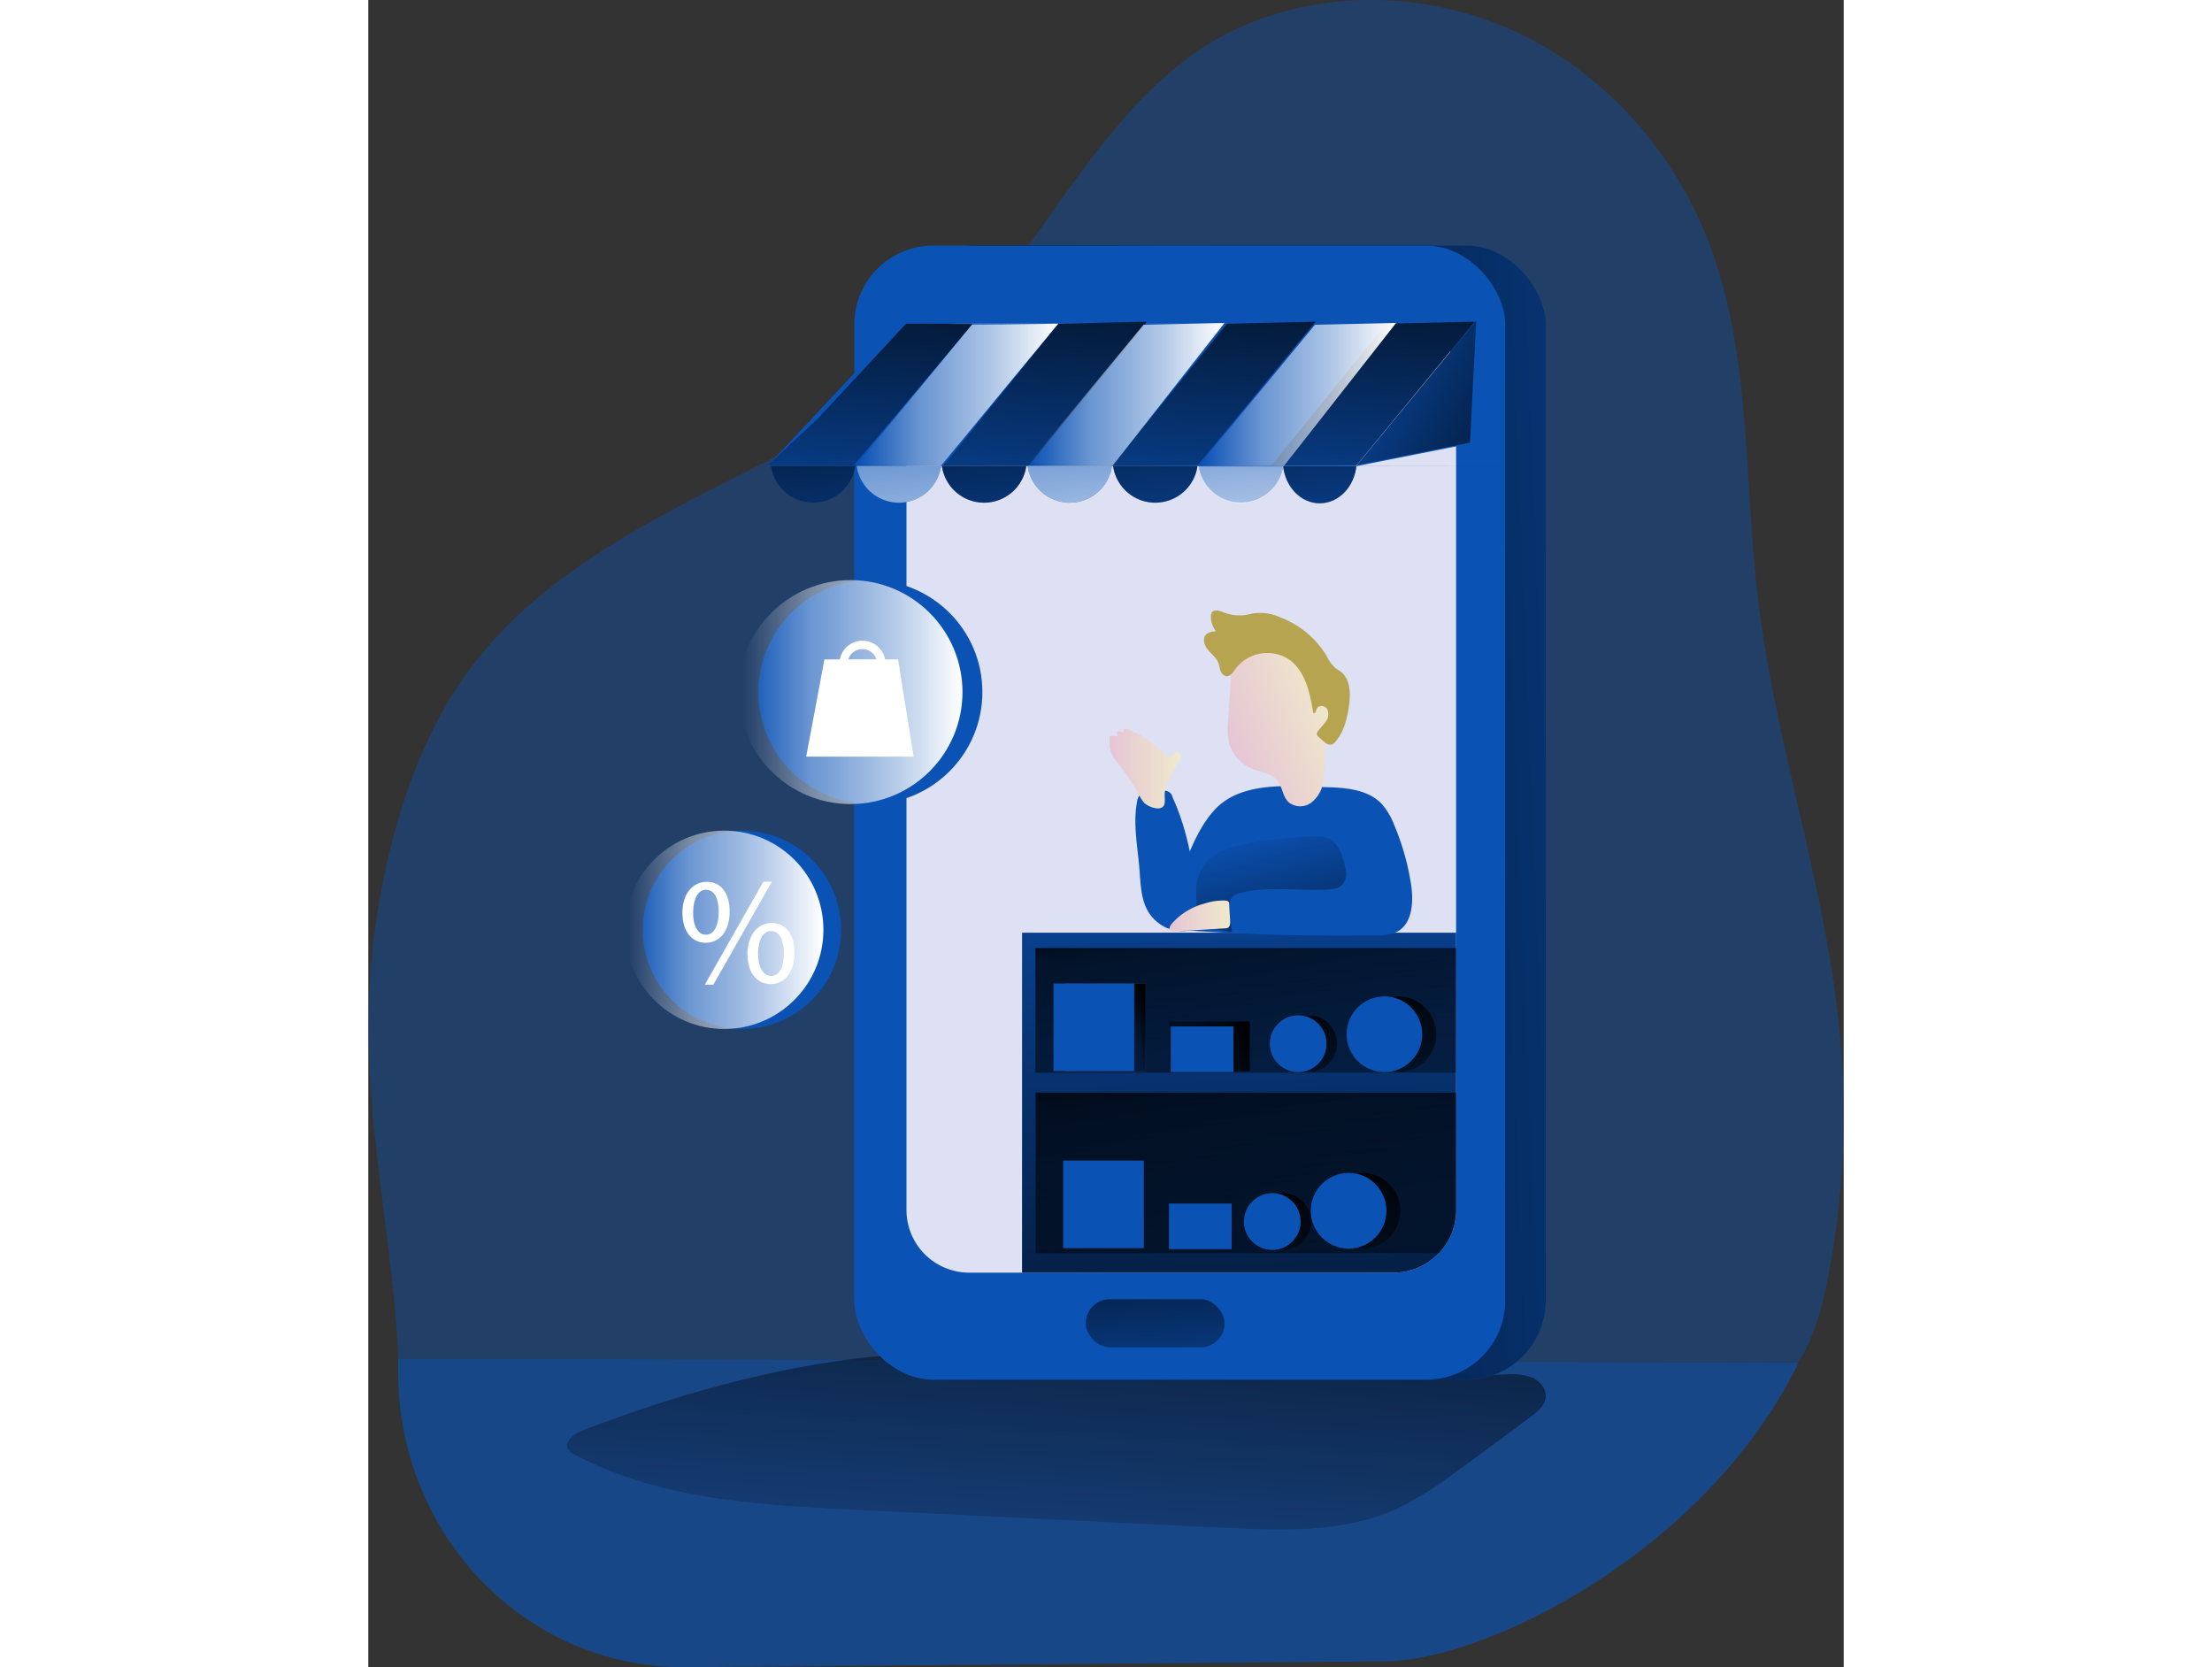 <svg id="Layer_1" data-name="Layer 1" xmlns="http://www.w3.org/2000/svg" xmlns:xlink="http://www.w3.org/1999/xlink"
     viewBox="0 0 346.39 391.41" width="406" height="306" class="illustration">
    <rect x="0" y="0" width="346.39" height="391.41" fill="#333333" stroke="none"/>
    <defs>
        <linearGradient id="linear-gradient" x1="202.34" y1="273.1" x2="194.63" y2="389.46"
                        gradientUnits="userSpaceOnUse">
            <stop offset="0.01"></stop>
            <stop offset="0.13" stop-opacity="0.69"></stop>
            <stop offset="1" stop-opacity="0"></stop>
        </linearGradient>
        <linearGradient id="linear-gradient-2" x1="163.84" y1="192.26" x2="390.02" y2="183.09"
                        xlink:href="#linear-gradient"></linearGradient>
        <linearGradient id="linear-gradient-3" x1="243.62" y1="343.55" x2="237.51" y2="176.47"
                        xlink:href="#linear-gradient"></linearGradient>
        <linearGradient id="linear-gradient-4" x1="238" y1="247.16" x2="252.21" y2="361.56"
                        xlink:href="#linear-gradient"></linearGradient>
        <linearGradient id="linear-gradient-5" x1="166.19" y1="67.55" x2="160.46" y2="140.7"
                        xlink:href="#linear-gradient"></linearGradient>
        <linearGradient id="linear-gradient-6" x1="207.33" y1="66.96" x2="201.52" y2="141.02"
                        xlink:href="#linear-gradient"></linearGradient>
        <linearGradient id="linear-gradient-7" x1="200.71" y1="63.34" x2="194.91" y2="137.4"
                        xlink:href="#linear-gradient"></linearGradient>
        <linearGradient id="linear-gradient-8" x1="238.07" y1="63.34" x2="232.26" y2="137.4"
                        xlink:href="#linear-gradient"></linearGradient>
        <linearGradient id="linear-gradient-9" x1="197.95" y1="87.82" x2="205.22" y2="154.7"
                        gradientUnits="userSpaceOnUse">
            <stop offset="0.02" stop-color="#fff" stop-opacity="0"></stop>
            <stop offset="0.32" stop-color="#fff" stop-opacity="0.39"></stop>
            <stop offset="0.68" stop-color="#fff" stop-opacity="0.68"></stop>
            <stop offset="1" stop-color="#fff"></stop>
        </linearGradient>
        <linearGradient id="linear-gradient-10" x1="178.1" y1="89.98" x2="185.37" y2="156.86"
                        xlink:href="#linear-gradient"></linearGradient>
        <linearGradient id="linear-gradient-11" x1="237.66" y1="83.61" x2="244.93" y2="150.5"
                        xlink:href="#linear-gradient-9"></linearGradient>
        <linearGradient id="linear-gradient-12" x1="256.23" y1="84.2" x2="263.38" y2="150.02"
                        xlink:href="#linear-gradient"></linearGradient>
        <linearGradient id="linear-gradient-13" x1="158.24" y1="92.13" x2="165.51" y2="159.02"
                        xlink:href="#linear-gradient-9"></linearGradient>
        <linearGradient id="linear-gradient-14" x1="217.81" y1="85.66" x2="225.08" y2="152.54"
                        xlink:href="#linear-gradient"></linearGradient>
        <linearGradient id="linear-gradient-15" x1="138.39" y1="94.29" x2="145.66" y2="161.18"
                        xlink:href="#linear-gradient"></linearGradient>
        <linearGradient id="linear-gradient-16" x1="114.33" y1="92.69" x2="161.99" y2="92.69"
                        xlink:href="#linear-gradient-9"></linearGradient>
        <linearGradient id="linear-gradient-17" x1="154.61" y1="92.6" x2="201.03" y2="92.6"
                        xlink:href="#linear-gradient-9"></linearGradient>
        <linearGradient id="linear-gradient-18" x1="194.89" y1="92.6" x2="241.31" y2="92.6"
                        xlink:href="#linear-gradient-9"></linearGradient>
        <linearGradient id="linear-gradient-19" x1="275.79" y1="106.73" x2="223.04" y2="80.92"
                        xlink:href="#linear-gradient"></linearGradient>
        <linearGradient id="linear-gradient-20" x1="183.28" y1="286.3" x2="186.45" y2="339.28"
                        xlink:href="#linear-gradient"></linearGradient>
        <linearGradient id="linear-gradient-21" x1="86.92" y1="162.48" x2="139.49" y2="162.48"
                        xlink:href="#linear-gradient-9"></linearGradient>
        <linearGradient id="linear-gradient-22" x1="60.29" y1="218.29" x2="106.85" y2="218.29"
                        xlink:href="#linear-gradient-9"></linearGradient>
        <linearGradient id="linear-gradient-23" x1="210.37" y1="187.26" x2="227.11" y2="187.26"
                        gradientUnits="userSpaceOnUse">
            <stop offset="0" stop-color="#e5c5d5"></stop>
            <stop offset="0.42" stop-color="#ead4d1"></stop>
            <stop offset="1" stop-color="#f0e9cb"></stop>
        </linearGradient>
        <linearGradient id="linear-gradient-24" x1="244.36" y1="200.7" x2="259.28" y2="257.47"
                        gradientUnits="userSpaceOnUse">
            <stop offset="0" stop-opacity="0"></stop>
            <stop offset="0.99"></stop>
        </linearGradient>
        <linearGradient id="linear-gradient-25" x1="991.64" y1="-519.92" x2="1018.26" y2="-519.92"
                        gradientTransform="translate(-487.89 1033.36) rotate(-21.89)"
                        xlink:href="#linear-gradient-23"></linearGradient>
        <linearGradient id="linear-gradient-26" x1="224.44" y1="221.76" x2="238.69" y2="221.76"
                        xlink:href="#linear-gradient-23"></linearGradient>
        <linearGradient id="linear-gradient-27" x1="202.39" y1="208.07" x2="214.32" y2="304.2"
                        xlink:href="#linear-gradient"></linearGradient>
        <linearGradient id="linear-gradient-28" x1="183.39" y1="238.44" x2="150.21" y2="247.2"
                        xlink:href="#linear-gradient"></linearGradient>
        <linearGradient id="linear-gradient-29" x1="206.84" y1="243.16" x2="176.87" y2="251.07"
                        xlink:href="#linear-gradient"></linearGradient>
        <linearGradient id="linear-gradient-30" x1="224.01" y1="236.71" x2="213.68" y2="263.17"
                        xlink:href="#linear-gradient"></linearGradient>
        <linearGradient id="linear-gradient-31" x1="217.94" y1="278.46" x2="207.6" y2="304.92"
                        xlink:href="#linear-gradient"></linearGradient>
        <linearGradient id="linear-gradient-32" x1="246.16" y1="231.72" x2="232.38" y2="267"
                        xlink:href="#linear-gradient"></linearGradient>
        <linearGradient id="linear-gradient-33" x1="237.75" y1="273.15" x2="223.97" y2="308.43"
                        xlink:href="#linear-gradient"></linearGradient>
    </defs>
    <title>Open Store Online</title>
    <path d="M379.1,306.25c-1.27,6.58-2.9,13.21-6.22,19-.31.54-.62,1.07-1,1.58v-.23L43.43,325.7l0,1.42c-1-26.38-7-52.47-7.07-78.88a174.09,174.09,0,0,1,5.9-45.19c3.71-13.88,9.22-27.44,17.75-39,23.28-31.57,64.21-43.33,97.36-64.29,35.27-22.29,47.54-72.33,86.3-87.76C264.1,3.84,288,5.36,307.7,15.14s35.17,27.5,43.15,48c10.22,26.29,8.39,55.45,11.66,83.46C366.63,182,379,216,382,251.44A200.3,200.3,0,0,1,379.1,306.25Z"
          transform="translate(-36.33 -6.73)" fill="#0b52b5" opacity="0.41"></path>
    <path d="M371.92,326.64v.42c-21.64,43.82-72.42,69.06-96.09,69.68l-165.41,1.4c-37.69,0-67.07-31.48-67.07-69.17l0-1.85,0-1.42Z"
          transform="translate(-36.33 -6.73)" fill="#0b52b5" opacity="0.66"></path>
    <path d="M86.61,342.57c-1.94.74-4.3,2.49-3.36,4.34A3.65,3.65,0,0,0,85,348.34c19.76,10.42,42.9,11.72,65.21,12.82l87,4.25c13.83.67,28.29,1.23,40.85-4.58a82.49,82.49,0,0,0,13.55-8.49q9-6.48,17.8-13.13c1.47-1.1,3-2.38,3.33-4.19.33-2.08-1.28-4.08-3.22-4.91a14.56,14.56,0,0,0-6.24-.7q-28.83,1-57.68.81c-12.2-.07-24.44-.28-36.55-1.82-19.72-2.51-38.52-5.2-58.42-2.7C128.81,328.43,107.05,334.72,86.61,342.57Z"
          transform="translate(-36.33 -6.73)" fill="url(#linear-gradient)"></path>
    <rect x="123.61" y="57.66" width="152.82" height="266.25" rx="18.54" fill="#0b52b5"></rect>
    <rect x="123.61" y="57.66" width="152.82" height="266.25" rx="18.54" fill="url(#linear-gradient-2)"></rect>
    <rect x="114.1" y="57.66" width="152.82" height="266.25" rx="18.54" fill="#0b52b5"></rect>
    <path d="M291.72,94.87V290.78A14.73,14.73,0,0,1,277,305.51h-99.6a14.72,14.72,0,0,1-14.72-14.73V94.87A12.13,12.13,0,0,1,174.8,82.73H279.58A12.15,12.15,0,0,1,291.72,94.87Z"
          transform="translate(-36.33 -6.73)" fill="#dee0f3"></path>
    <path d="M291.72,225.71v65.07A14.73,14.73,0,0,1,277,305.51H189.83v-79.8Z" transform="translate(-36.33 -6.73)"
          fill="#0b52b5"></path>
    <path d="M291.71,225.71v65.07A14.74,14.74,0,0,1,277,305.51H189.83v-79.8Z" transform="translate(-36.33 -6.73)"
          fill="url(#linear-gradient-3)"></path>
    <path d="M291.71,263.24v27.54a14.66,14.66,0,0,1-4.06,10.15H193V263.24Z" transform="translate(-36.33 -6.73)"
          fill="url(#linear-gradient-4)"></path>
    <polygon points="124.84 76.13 93.73 109.4 231.86 109.4 259.58 75.66 124.84 76.13" fill="#0b52b5"></polygon>
    <polygon points="141.9 76 114.03 109.2 232.11 109.32 93.73 109.32 94.57 108.53 105.7 98.1 126.26 75.99 141.9 76"
             fill="url(#linear-gradient-5)"></polygon>
    <polygon points="182.8 75.52 155.12 109.2 273.2 109.32 134.82 109.32 135.66 108.53 161.99 75.99 182.8 75.52"
             fill="url(#linear-gradient-6)"></polygon>
    <polygon points="222.42 75.52 194.74 109.2 174.44 109.32 175.28 108.53 201.61 75.99 222.42 75.52"
             fill="url(#linear-gradient-7)"></polygon>
    <polygon points="259.78 75.52 232.1 109.2 211.8 109.32 212.64 108.53 238.97 75.99 259.78 75.52"
             fill="url(#linear-gradient-8)"></polygon>
    <path d="M191.12,116.12h19.81a10,10,0,0,1-19.81,0Z" transform="translate(-36.33 -6.73)" fill="#0b52b5"></path>
    <path d="M171,116.12h19.81a10,10,0,0,1-19.81,0Z" transform="translate(-36.33 -6.73)" fill="#0b52b5"></path>
    <path d="M251.12,116a10,10,0,0,1-19.82.11H251Z" transform="translate(-36.33 -6.73)" fill="#0b52b5"></path>
    <path d="M268.34,116c-.48,5-4.16,8.87-8.62,8.87s-8.09-3.83-8.61-8.76h17.16Z" transform="translate(-36.33 -6.73)"
          fill="#0b52b5"></path>
    <path d="M151,116.12h19.81a10,10,0,0,1-19.81,0Z" transform="translate(-36.33 -6.73)" fill="#0b52b5"></path>
    <path d="M211.21,116.12H231a10,10,0,0,1-19.81,0Z" transform="translate(-36.33 -6.73)" fill="#0b52b5"></path>
    <path d="M130.86,116.12h19.81a10,10,0,0,1-19.81,0Z" transform="translate(-36.33 -6.73)" fill="#0b52b5"></path>
    <path d="M191.12,116.12h19.81a10,10,0,0,1-19.81,0Z" transform="translate(-36.33 -6.73)"
          fill="url(#linear-gradient-9)"></path>
    <path d="M171,116.12h19.81a10,10,0,0,1-19.81,0Z" transform="translate(-36.33 -6.73)"
          fill="url(#linear-gradient-10)"></path>
    <path d="M251.11,116.12a10,10,0,0,1-19.82.11H251Z" transform="translate(-36.33 -6.73)"
          fill="url(#linear-gradient-11)"></path>
    <path d="M268.28,116.06c-.47,5-4.14,8.88-8.59,8.88s-8.06-3.84-8.58-8.76h17.1Z" transform="translate(-36.33 -6.73)"
          fill="url(#linear-gradient-12)"></path>
    <path d="M151,116.12h19.81a10,10,0,0,1-19.81,0Z" transform="translate(-36.33 -6.73)"
          fill="url(#linear-gradient-13)"></path>
    <path d="M211.21,116.12H231a10,10,0,0,1-19.81,0Z" transform="translate(-36.33 -6.73)"
          fill="url(#linear-gradient-14)"></path>
    <path d="M130.86,116.12h19.81a10,10,0,0,1-19.81,0Z" transform="translate(-36.33 -6.73)"
          fill="url(#linear-gradient-15)"></path>
    <polygon points="114.33 109.39 141.71 76.24 161.99 75.99 134.42 109.39 114.33 109.39"
             fill="url(#linear-gradient-16)"></polygon>
    <polygon points="154.61 109.39 181.99 76.24 201.03 75.81 174.7 109.39 154.61 109.39"
             fill="url(#linear-gradient-17)"></polygon>
    <polygon points="194.89 109.39 222.26 76.24 241.31 75.81 214.97 109.39 194.89 109.39"
             fill="url(#linear-gradient-18)"></polygon>
    <polygon points="231.88 109.45 258.44 104.19 259.88 75.52 231.88 109.45" fill="#0b52b5"></polygon>
    <polygon points="232.1 109.17 258.66 103.91 260.11 75.24 232.1 109.17" fill="url(#linear-gradient-19)"></polygon>
    <rect x="168.44" y="305.01" width="32.6" height="11.32" rx="5.66" fill="url(#linear-gradient-20)"></rect>
    <circle cx="117.88" cy="162.48" r="26.29" fill="#0b52b5"></circle>
    <circle cx="113.21" cy="162.48" r="26.29" fill="url(#linear-gradient-21)"></circle>
    <circle cx="87.71" cy="218.29" r="23.28" fill="#0b52b5"></circle>
    <circle cx="83.57" cy="218.29" r="23.28" fill="url(#linear-gradient-22)"></circle>
    <path d="M235.09,196.79c-3.26,3.5-5.15,8-7,12.44l-5.21,12.62a2.26,2.26,0,0,0-.17,1.92,2.18,2.18,0,0,0,1.65.83,79.67,79.67,0,0,0,8,.8q20.29,1.26,40.65.93a11,11,0,0,0,4.76-.81c3.74-1.89,4-7.09,3.37-11.22a59.52,59.52,0,0,0-4-14,15.8,15.8,0,0,0-2.9-4.85c-3.1-3.25-8-3.77-12.51-3.9C253.17,191.34,241.51,189.88,235.09,196.79Z"
          transform="translate(-36.33 -6.73)" fill="#0b52b5"></path>
    <path d="M225.14,193.9a1.89,1.89,0,0,0-2-1.54,21.9,21.9,0,0,0-3.53.13,3.39,3.39,0,0,0-2.06.77,3.35,3.35,0,0,0-.75,1.79c-.95,5.15.15,10.43.57,15.65.29,3.56.32,7.34,2.24,10.34a9.48,9.48,0,0,0,8,4.29c1.34,0,2.86-.49,3.37-1.72a4.18,4.18,0,0,0,.17-1.93C230.46,212.31,229.11,202.52,225.14,193.9Z"
          transform="translate(-36.33 -6.73)" fill="#0b52b5"></path>
    <path d="M224.46,189.31c.63-1.36,1.49-2.6,2.24-3.9a2.69,2.69,0,0,0,.41-1.08,1,1,0,0,0-.52-1c-.75-.29-1.35.75-2.13.91s-1.34-.46-1.85-1a24.61,24.61,0,0,0-7.74-5.21,1.29,1.29,0,0,0-1-.14c-.31.14-.4.69-.08.79a1.43,1.43,0,0,1-.88-.22c-.28-.12-.69-.13-.82.15s.25.69.15,1a2.79,2.79,0,0,1-1-.16c-.34-.06-.79,0-.85.39a1,1,0,0,0,0,.39,9.15,9.15,0,0,1,0,1.57,6.83,6.83,0,0,0,1.67,3.76,57,57,0,0,1,5,7.32,9.29,9.29,0,0,0,1.41,2.32c.82.88,3.86,2.13,4.66.6.38-.72.07-2.3.21-3.14A13.47,13.47,0,0,1,224.46,189.31Z"
          transform="translate(-36.33 -6.73)" fill="url(#linear-gradient-23)"></path>
    <path d="M265.72,210.43a4.52,4.52,0,0,1-.53,3.8c-.87,1.06-2.39,1.27-3.76,1.34-6.67.35-13.48-.8-20,.72a4,4,0,0,0-2.44,1.26,4.46,4.46,0,0,0-.45,3.25l.56,4.77-6.5-1.18a1.83,1.83,0,0,1-.69-.24,1.68,1.68,0,0,1-.51-1.13,31.72,31.72,0,0,1-.69-7.57,10.66,10.66,0,0,1,2.84-6.89,13.26,13.26,0,0,1,5.8-3c5-1.44,10.26-1.86,15.47-2.28,2.25-.18,6-.68,7.93.85C264.36,205.43,265.32,208.52,265.72,210.43Z"
          transform="translate(-36.33 -6.73)" fill="url(#linear-gradient-24)"></path>
    <path d="M238.2,176a17.1,17.1,0,0,0,.17,4.9,9.2,9.2,0,0,0,5.53,6.33c2,.79,4.37,1,5.74,2.63s1.3,3.8,2.71,5.16a4.32,4.32,0,0,0,5.27.21,7.46,7.46,0,0,0,2.87-4.77,30.85,30.85,0,0,0,.33-5.69,53.45,53.45,0,0,1,.63-7.58,36.2,36.2,0,0,0,.63-5.29,16.66,16.66,0,0,0-1.17-6c-1.69-4.45-5.17-8.46-9.78-9.64a10.2,10.2,0,0,0-11.16,4.6c-1.16,1.87-1.05,3.77-1.19,6Q238.5,171.41,238.2,176Z"
          transform="translate(-36.33 -6.73)" fill="url(#linear-gradient-25)"></path>
    <path d="M236.89,150.41c-.83-.34-1.95-.65-2.48.07a1.75,1.75,0,0,0-.25,1,5.48,5.48,0,0,0,1.2,3.49,3.41,3.41,0,0,0-2.31.69c-.93.92-.47,2.54.35,3.55s1.95,1.83,2.44,3c.26.63.32,1.33.57,2a1.81,1.81,0,0,0,1.45,1.28c.9,0,1.47-.9,2-1.65a9.34,9.34,0,0,1,12.63-2.29c3.86,2.74,4.93,7.91,5.7,12.58.39.28.62-.47.77-.92.34-1,1.9-.91,2.46-.06a2.76,2.76,0,0,1-.22,2.88c-.54.86-1.33,1.54-1.92,2.37a1,1,0,0,0-.25.71,1,1,0,0,0,.35.55A16.35,16.35,0,0,0,260.9,181a1.92,1.92,0,0,0,1.5.56,1.79,1.79,0,0,0,.94-.65c2-2.24,2.78-5.35,3.21-8.34s.4-6.36-1.92-8.16c-.46-.35-1-.61-1.42-1a9.17,9.17,0,0,1-1.82-2.56,21.6,21.6,0,0,0-10.91-9.16,11.27,11.27,0,0,0-6.6-.92A10.45,10.45,0,0,1,236.89,150.41Z"
          transform="translate(-36.33 -6.73)" fill="#b7a451"></path>
    <path d="M224.9,223.67c-.35.44-.67,1.11-.28,1.51a1.25,1.25,0,0,0,.95.21l11.94-.71a1.59,1.59,0,0,0,.57-.1c.6-.27.64-1.08.6-1.74l-.21-3.08c-.07-1.11.16-1.45-.92-1.6a13.27,13.27,0,0,0-4.79.67A15.41,15.41,0,0,0,224.9,223.67Z"
          transform="translate(-36.33 -6.73)" fill="url(#linear-gradient-26)"></path>
    <rect x="156.63" y="222.56" width="98.75" height="29.28" fill="url(#linear-gradient-27)"></rect>
    <polygon points="128.04 177.63 102.81 177.63 107.09 154.81 124.38 154.81 128.04 177.63" fill="#fff"></polygon>
    <path d="M157.76,163.56H146.94v-1a5.41,5.41,0,1,1,10.82,0ZM149,161.61h6.66a3.47,3.47,0,0,0-6.66,0Z"
          transform="translate(-36.33 -6.73)" fill="#fff"></path>
    <rect x="163.56" y="230.9" width="18.93" height="20.56" fill="#0b52b5"></rect>
    <rect x="163.56" y="230.9" width="18.93" height="20.56" fill="url(#linear-gradient-28)"></rect>
    <rect x="188.01" y="239.81" width="18.93" height="11.65" fill="url(#linear-gradient-29)"></rect>
    <rect x="160.87" y="230.9" width="18.93" height="20.56" fill="#0b52b5"></rect>
    <rect x="188.4" y="240.98" width="14.71" height="10.71" fill="#0b52b5"></rect>
    <rect x="163.14" y="272.47" width="18.93" height="20.56" fill="#0b52b5"></rect>
    <rect x="187.98" y="282.55" width="14.71" height="10.71" fill="#0b52b5"></rect>
    <circle cx="220.76" cy="245.03" r="6.66" fill="url(#linear-gradient-30)"></circle>
    <circle cx="218.31" cy="245.03" r="6.66" fill="#0b52b5"></circle>
    <circle cx="214.69" cy="286.78" r="6.66" fill="url(#linear-gradient-31)"></circle>
    <circle cx="212.23" cy="286.78" r="6.66" fill="#0b52b5"></circle>
    <circle cx="241.83" cy="242.81" r="8.88" fill="url(#linear-gradient-32)"></circle>
    <circle cx="238.56" cy="242.81" r="8.88" fill="#0b52b5"></circle>
    <circle cx="233.42" cy="284.25" r="8.88" fill="url(#linear-gradient-33)"></circle>
    <circle cx="230.15" cy="284.25" r="8.88" fill="#0b52b5"></circle>
    <path d="M121.17,220.69c0,4.94-2.59,7.38-5.62,7.38s-5.43-2.34-5.47-7,2.56-7.31,5.65-7.31C119,213.71,121.17,216.23,121.17,220.69Zm-8.57.22c-.07,3,1.05,5.26,3,5.26s3-2.24,3-5.33c0-2.85-.83-5.22-3-5.22C113.65,215.62,112.6,218,112.6,220.91Zm2.74,17,13.75-24.19h2L117.35,237.9Zm21.06-7.52c0,4.93-2.6,7.38-5.58,7.38s-5.44-2.34-5.47-7,2.55-7.34,5.65-7.34C134.27,223.4,136.4,225.91,136.4,230.38Zm-8.57.21c0,3,1.12,5.26,3.06,5.26,2.09,0,3-2.23,3-5.33,0-2.84-.83-5.22-3-5.22C128.91,225.3,127.83,227.64,127.83,230.59Z"
          transform="translate(-36.33 -6.73)" fill="#fff"></path>
</svg>